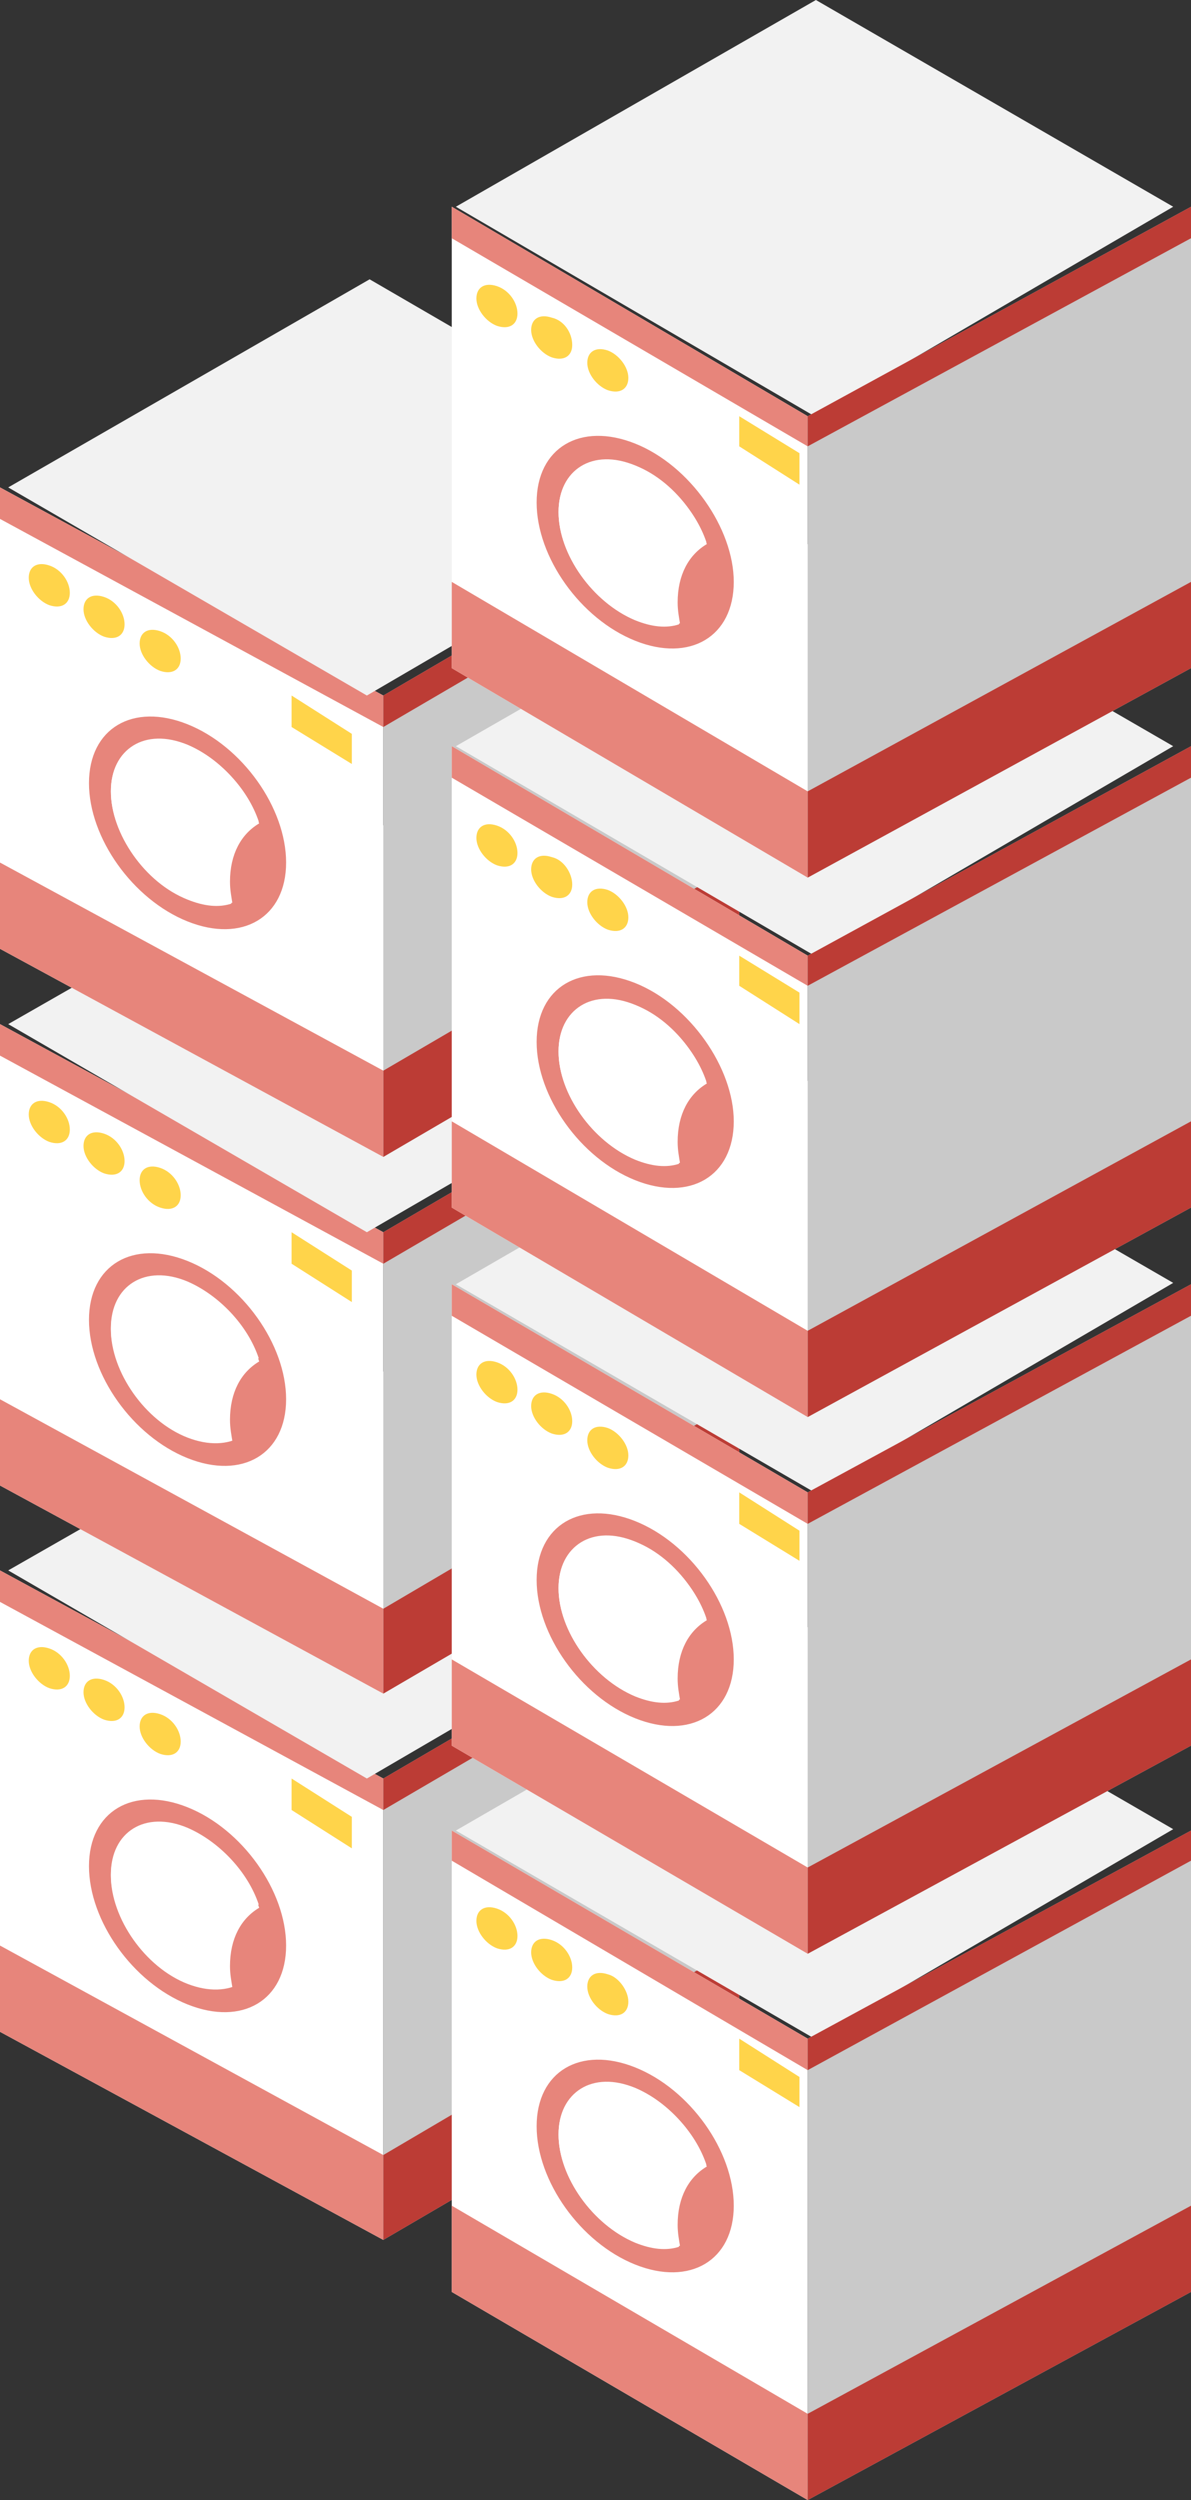 <?xml version="1.0" encoding="utf-8"?>
<!-- Generator: Adobe Illustrator 19.2.0, SVG Export Plug-In . SVG Version: 6.00 Build 0)  -->
<svg version="1.1" id="Calque_1" xmlns="http://www.w3.org/2000/svg" xmlns:xlink="http://www.w3.org/1999/xlink" x="0px" y="0px"
	 viewBox="0 0 87 182.6" style="enable-background:new 0 0 87 182.6;" xml:space="preserve">
<rect x="0" y="0" width="87" height="182.6" fill="#333333" stroke="none"/>
<style type="text/css">
	.st0{fill:#FFFFFF;}
	.st1{fill:#E7857B;}
	.st2{fill:#FFD44A;}
	.st3{fill:#C9C9C9;}
	.st4{fill:#BC3C35;}
	.st5{fill:#F2F2F2;}
</style>
<g>
	<polygon class="st0" points="28,163.6 0,148.4 0,114.7 28,129.9 	"/>
	<polygon class="st1" points="28,163.6 0,148.4 0,142.1 28,157.4 	"/>
	<polygon class="st1" points="28,132.2 0,117 0,114.7 28,129.9 	"/>
	<polygon class="st2" points="25.7,135 21.3,132.2 21.3,129.9 25.7,132.7 	"/>
	<polygon class="st3" points="28,163.6 54,148.4 54,114.7 28,129.9 	"/>
	<path class="st1" d="M20.9,142.1c0,4-3.2,5.9-7.2,4.3c-4-1.6-7.2-6.1-7.2-10.1c0-4,3.2-5.9,7.2-4.3
		C17.7,133.6,20.9,138.1,20.9,142.1z"/>
	<path class="st2" d="M5.1,122.4c0,0.8-0.6,1.2-1.5,0.9c-0.8-0.3-1.5-1.2-1.5-2s0.6-1.2,1.5-0.9C4.5,120.7,5.1,121.6,5.1,122.4z"/>
	<path class="st2" d="M9.1,124.7c0,0.8-0.6,1.2-1.5,0.9c-0.8-0.3-1.5-1.2-1.5-2s0.6-1.2,1.5-0.9C8.5,123,9.1,123.9,9.1,124.7z"/>
	<path class="st2" d="M13.2,127.2c0,0.8-0.6,1.2-1.5,0.9c-0.8-0.3-1.5-1.2-1.5-2s0.6-1.2,1.5-0.9C12.6,125.5,13.2,126.4,13.2,127.2z
		"/>
	<path class="st0" d="M19.3,141.5c0,3.1-2.5,4.6-5.6,3.4s-5.6-4.8-5.6-7.9c0-3.1,2.5-4.6,5.6-3.4C16.8,134.8,19.3,138.4,19.3,141.5z
		"/>
	<g>
		<path class="st0" d="M18.9,139.1c-0.8-2.4-2.9-4.6-5.2-5.6c-3.1-1.3-5.6,0.3-5.6,3.4c0,3.1,2.5,6.6,5.6,7.9
			c1.2,0.5,2.3,0.6,3.2,0.3c-0.1-0.6-0.2-1.1-0.2-1.7C16.7,141.4,17.5,139.9,18.9,139.1z"/>
		<path class="st1" d="M19.4,141.6c0-0.8-0.2-1.6-0.4-2.3c-1.4,0.8-2.2,2.3-2.2,4.3c0,0.6,0.1,1.1,0.2,1.7
			C18.5,144.8,19.4,143.5,19.4,141.6z"/>
	</g>
	<polygon class="st4" points="28,163.6 54,148.4 54,142.1 28,157.4 	"/>
	<polygon class="st5" points="53,114.6 26.8,129.9 0.6,114.7 27,99.6 	"/>
	<polygon class="st4" points="28,132.2 54,117 54,114.7 28,129.9 	"/>
</g>
<g>
	<polygon class="st0" points="28,123.7 0,108.5 0,74.8 28,90 	"/>
	<polygon class="st1" points="28,123.7 0,108.5 0,102.2 28,117.5 	"/>
	<polygon class="st1" points="28,92.3 0,77.1 0,74.8 28,90 	"/>
	<polygon class="st2" points="25.7,95.1 21.3,92.3 21.3,90 25.7,92.8 	"/>
	<polygon class="st3" points="28,123.7 54,108.5 54,74.8 28,90 	"/>
	<path class="st1" d="M20.9,102.2c0,4-3.2,5.9-7.2,4.3c-4-1.6-7.2-6.1-7.2-10.1c0-4,3.2-5.9,7.2-4.3S20.9,98.2,20.9,102.2z"/>
	<path class="st2" d="M5.1,82.5c0,0.8-0.6,1.2-1.5,0.9c-0.8-0.3-1.5-1.2-1.5-2s0.6-1.2,1.5-0.9C4.5,80.8,5.1,81.7,5.1,82.5z"/>
	<path class="st2" d="M9.1,84.8c0,0.8-0.6,1.2-1.5,0.9c-0.8-0.3-1.5-1.2-1.5-2s0.6-1.2,1.5-0.9C8.5,83.1,9.1,84,9.1,84.8z"/>
	<path class="st2" d="M13.2,87.3c0,0.8-0.6,1.2-1.5,0.9s-1.5-1.2-1.5-2c0-0.8,0.6-1.2,1.5-0.9C12.6,85.6,13.2,86.5,13.2,87.3z"/>
	<path class="st0" d="M19.3,101.6c0,3.1-2.5,4.6-5.6,3.4s-5.6-4.8-5.6-7.9c0-3.1,2.5-4.6,5.6-3.4C16.8,94.9,19.3,98.5,19.3,101.6z"
		/>
	<g>
		<path class="st0" d="M18.9,99.2c-0.8-2.4-2.9-4.6-5.2-5.6c-3.1-1.3-5.6,0.3-5.6,3.4c0,3.1,2.5,6.6,5.6,7.9
			c1.2,0.5,2.3,0.6,3.2,0.3c-0.1-0.6-0.2-1.1-0.2-1.7C16.7,101.5,17.5,100,18.9,99.2z"/>
		<path class="st1" d="M19.4,101.7c0-0.8-0.2-1.6-0.4-2.3c-1.4,0.8-2.2,2.3-2.2,4.3c0,0.6,0.1,1.1,0.2,1.7
			C18.5,104.9,19.4,103.6,19.4,101.7z"/>
	</g>
	<polygon class="st4" points="28,123.7 54,108.5 54,102.2 28,117.5 	"/>
	<polygon class="st5" points="53,74.8 26.8,90 0.6,74.8 27,59.7 	"/>
	<polygon class="st4" points="28,92.3 54,77.1 54,74.8 28,90 	"/>
</g>
<g>
	<polygon class="st0" points="28,84.5 0,69.3 0,35.6 28,50.8 	"/>
	<polygon class="st1" points="28,84.5 0,69.3 0,63 28,78.2 	"/>
	<polygon class="st1" points="28,53.1 0,37.9 0,35.6 28,50.8 	"/>
	<polygon class="st2" points="25.7,55.8 21.3,53.1 21.3,50.8 25.7,53.6 	"/>
	<polygon class="st3" points="28,84.5 54,69.3 54,35.6 28,50.8 	"/>
	<path class="st1" d="M20.9,63c0,4-3.2,5.9-7.2,4.3s-7.2-6.1-7.2-10.1c0-4,3.2-5.9,7.2-4.3S20.9,59,20.9,63z"/>
	<path class="st2" d="M5.1,43.3c0,0.8-0.6,1.2-1.5,0.9c-0.8-0.3-1.5-1.2-1.5-2s0.6-1.2,1.5-0.9S5.1,42.5,5.1,43.3z"/>
	<path class="st2" d="M9.1,45.6c0,0.8-0.6,1.2-1.5,0.9c-0.8-0.3-1.5-1.2-1.5-2c0-0.8,0.6-1.2,1.5-0.9S9.1,44.8,9.1,45.6z"/>
	<path class="st2" d="M13.2,48.1c0,0.8-0.6,1.2-1.5,0.9c-0.8-0.3-1.5-1.2-1.5-2c0-0.8,0.6-1.2,1.5-0.9S13.2,47.3,13.2,48.1z"/>
	<path class="st0" d="M19.3,62.3c0,3.1-2.5,4.6-5.6,3.4s-5.6-4.8-5.6-7.9c0-3.1,2.5-4.6,5.6-3.4C16.8,55.7,19.3,59.2,19.3,62.3z"/>
	<g>
		<path class="st0" d="M18.9,60c-0.8-2.4-2.9-4.6-5.2-5.6c-3.1-1.3-5.6,0.3-5.6,3.4s2.5,6.6,5.6,7.9c1.2,0.5,2.3,0.6,3.2,0.3
			c-0.1-0.6-0.2-1.1-0.2-1.7C16.7,62.3,17.5,60.8,18.9,60z"/>
		<path class="st1" d="M19.4,62.4c0-0.8-0.2-1.6-0.4-2.3c-1.4,0.8-2.2,2.3-2.2,4.3c0,0.6,0.1,1.1,0.2,1.7
			C18.5,65.7,19.4,64.4,19.4,62.4z"/>
	</g>
	<polygon class="st4" points="28,84.5 54,69.3 54,63 28,78.2 	"/>
	<polygon class="st5" points="53,35.5 26.8,50.8 0.6,35.6 27,20.4 	"/>
	<polygon class="st4" points="28,53.1 54,37.9 54,35.6 28,50.8 	"/>
</g>
<g>
	<polygon class="st0" points="59,182.6 33,167.4 33,133.7 59,148.9 	"/>
	<polygon class="st1" points="59,182.6 33,167.4 33,161.1 59,176.3 	"/>
	<polygon class="st1" points="59,151.2 33,135.9 33,133.7 59,148.9 	"/>
	<polygon class="st2" points="58.4,153.9 54,151.2 54,148.9 58.4,151.7 	"/>
	<polygon class="st3" points="59,182.6 87,167.4 87,133.7 59,148.9 	"/>
	<path class="st1" d="M53.6,161.1c0,4-3.2,5.9-7.2,4.3c-4-1.6-7.2-6.1-7.2-10.1s3.2-5.9,7.2-4.3C50.4,152.6,53.6,157.1,53.6,161.1z"
		/>
	<path class="st2" d="M37.8,141.4c0,0.8-0.6,1.2-1.5,0.9c-0.8-0.3-1.5-1.2-1.5-2s0.6-1.2,1.5-0.9C37.2,139.7,37.8,140.6,37.8,141.4z
		"/>
	<path class="st2" d="M41.8,143.7c0,0.8-0.6,1.2-1.5,0.9c-0.8-0.3-1.5-1.2-1.5-2s0.6-1.2,1.5-0.9C41.2,142,41.8,142.9,41.8,143.7z"
		/>
	<path class="st2" d="M45.9,146.2c0,0.8-0.6,1.2-1.5,0.9c-0.8-0.3-1.5-1.2-1.5-2s0.6-1.2,1.5-0.9C45.2,144.4,45.9,145.4,45.9,146.2z
		"/>
	<path class="st0" d="M52,160.4c0,3.1-2.5,4.6-5.6,3.4c-3.1-1.3-5.6-4.8-5.6-7.9c0-3.1,2.5-4.6,5.6-3.4
		C49.5,153.8,52,157.3,52,160.4z"/>
	<g>
		<path class="st0" d="M51.6,158.1c-0.8-2.4-2.9-4.6-5.2-5.6c-3.1-1.3-5.6,0.3-5.6,3.4c0,3.1,2.5,6.6,5.6,7.9
			c1.2,0.5,2.3,0.6,3.2,0.3c-0.1-0.6-0.2-1.1-0.2-1.7C49.4,160.4,50.2,158.9,51.6,158.1z"/>
		<path class="st1" d="M52.1,160.5c0-0.8-0.2-1.6-0.4-2.3c-1.4,0.8-2.2,2.3-2.2,4.3c0,0.6,0.1,1.1,0.2,1.7
			C51.1,163.8,52.1,162.5,52.1,160.5z"/>
	</g>
	<polygon class="st4" points="59,182.6 87,167.4 87,161.1 59,176.3 	"/>
	<polygon class="st5" points="85.7,133.6 59.5,148.9 33.3,133.7 59.6,118.5 	"/>
	<polygon class="st4" points="59,151.2 87,135.9 87,133.7 59,148.9 	"/>
</g>
<g>
	<polygon class="st0" points="59,142.7 33,127.5 33,93.8 59,109 	"/>
	<polygon class="st1" points="59,142.7 33,127.5 33,121.2 59,136.4 	"/>
	<polygon class="st1" points="59,111.3 33,96.1 33,93.8 59,109 	"/>
	<polygon class="st2" points="58.4,114 54,111.3 54,109 58.4,111.8 	"/>
	<polygon class="st3" points="59,142.7 87,127.5 87,93.8 59,109 	"/>
	<path class="st1" d="M53.6,121.2c0,4-3.2,5.9-7.2,4.3s-7.2-6.1-7.2-10.1c0-4,3.2-5.9,7.2-4.3S53.6,117.2,53.6,121.2z"/>
	<path class="st2" d="M37.8,101.5c0,0.8-0.6,1.2-1.5,0.9c-0.8-0.3-1.5-1.2-1.5-2s0.6-1.2,1.5-0.9C37.2,99.8,37.8,100.7,37.8,101.5z"
		/>
	<path class="st2" d="M41.8,103.8c0,0.8-0.6,1.2-1.5,0.9c-0.8-0.3-1.5-1.2-1.5-2s0.6-1.2,1.5-0.9C41.2,102.1,41.8,103,41.8,103.8z"
		/>
	<path class="st2" d="M45.9,106.3c0,0.8-0.6,1.2-1.5,0.9c-0.8-0.3-1.5-1.2-1.5-2s0.6-1.2,1.5-0.9C45.2,104.6,45.9,105.5,45.9,106.3z
		"/>
	<path class="st0" d="M52,120.5c0,3.1-2.5,4.6-5.6,3.4c-3.1-1.3-5.6-4.8-5.6-7.9c0-3.1,2.5-4.6,5.6-3.4S52,117.4,52,120.5z"/>
	<g>
		<path class="st0" d="M51.6,118.2c-0.8-2.4-2.9-4.6-5.2-5.6c-3.1-1.3-5.6,0.3-5.6,3.4c0,3.1,2.5,6.6,5.6,7.9
			c1.2,0.5,2.3,0.6,3.2,0.3c-0.1-0.6-0.2-1.1-0.2-1.7C49.4,120.5,50.2,119,51.6,118.2z"/>
		<path class="st1" d="M52.1,120.6c0-0.8-0.2-1.6-0.4-2.3c-1.4,0.8-2.2,2.3-2.2,4.3c0,0.6,0.1,1.1,0.2,1.7
			C51.1,123.9,52.1,122.6,52.1,120.6z"/>
	</g>
	<polygon class="st4" points="59,142.7 87,127.5 87,121.2 59,136.4 	"/>
	<polygon class="st5" points="85.7,93.7 59.5,109 33.3,93.8 59.6,78.6 	"/>
	<polygon class="st4" points="59,111.3 87,96.1 87,93.8 59,109 	"/>
</g>
<g>
	<polygon class="st0" points="59,103.5 33,88.2 33,54.5 59,69.8 	"/>
	<polygon class="st1" points="59,103.5 33,88.2 33,81.9 59,97.2 	"/>
	<polygon class="st1" points="59,72 33,56.8 33,54.5 59,69.8 	"/>
	<polygon class="st2" points="58.4,74.8 54,72 54,69.8 58.4,72.5 	"/>
	<polygon class="st3" points="59,103.5 87,88.2 87,54.5 59,69.8 	"/>
	<path class="st1" d="M53.6,81.9c0,4-3.2,5.9-7.2,4.3s-7.2-6.1-7.2-10.1s3.2-5.9,7.2-4.3C50.4,73.4,53.6,78,53.6,81.9z"/>
	<path class="st2" d="M37.8,62.3c0,0.8-0.6,1.2-1.5,0.9c-0.8-0.3-1.5-1.2-1.5-2s0.6-1.2,1.5-0.9C37.2,60.6,37.8,61.5,37.8,62.3z"/>
	<path class="st2" d="M41.8,64.6c0,0.8-0.6,1.2-1.5,0.9c-0.8-0.3-1.5-1.2-1.5-2c0-0.8,0.6-1.2,1.5-0.9
		C41.2,62.8,41.8,63.8,41.8,64.6z"/>
	<path class="st2" d="M45.9,67c0,0.8-0.6,1.2-1.5,0.9c-0.8-0.3-1.5-1.2-1.5-2s0.6-1.2,1.5-0.9C45.2,65.3,45.9,66.2,45.9,67z"/>
	<path class="st0" d="M52,81.3c0,3.1-2.5,4.6-5.6,3.4c-3.1-1.3-5.6-4.8-5.6-7.9c0-3.1,2.5-4.6,5.6-3.4S52,78.2,52,81.3z"/>
	<g>
		<path class="st0" d="M51.6,79c-0.8-2.4-2.9-4.6-5.2-5.6c-3.1-1.3-5.6,0.3-5.6,3.4c0,3.1,2.5,6.6,5.6,7.9c1.2,0.5,2.3,0.6,3.2,0.3
			c-0.1-0.6-0.2-1.1-0.2-1.7C49.4,81.2,50.2,79.7,51.6,79z"/>
		<path class="st1" d="M52.1,81.4c0-0.8-0.2-1.6-0.4-2.3c-1.4,0.8-2.2,2.3-2.2,4.3c0,0.6,0.1,1.1,0.2,1.7
			C51.1,84.6,52.1,83.3,52.1,81.4z"/>
	</g>
	<polygon class="st4" points="59,103.5 87,88.2 87,81.9 59,97.2 	"/>
	<polygon class="st5" points="85.7,54.5 59.5,69.8 33.3,54.5 59.6,39.4 	"/>
	<polygon class="st4" points="59,72 87,56.8 87,54.5 59,69.8 	"/>
</g>
<polygon class="st0" points="59,64.1 33,48.8 33,15.1 59,30.4 "/>
<polygon class="st1" points="59,64.1 33,48.8 33,42.5 59,57.8 "/>
<polygon class="st1" points="59,32.6 33,17.4 33,15.1 59,30.4 "/>
<polygon class="st2" points="58.4,35.4 54,32.6 54,30.4 58.4,33.1 "/>
<polygon class="st3" points="59,64.1 87,48.8 87,15.1 59,30.4 "/>
<path class="st1" d="M53.6,42.5c0,4-3.2,5.9-7.2,4.3c-4-1.6-7.2-6.1-7.2-10.1s3.2-5.9,7.2-4.3C50.4,34,53.6,38.6,53.6,42.5z"/>
<path class="st2" d="M37.8,22.9c0,0.8-0.6,1.2-1.5,0.9c-0.8-0.3-1.5-1.2-1.5-2s0.6-1.2,1.5-0.9C37.2,21.2,37.8,22.1,37.8,22.9z"/>
<path class="st2" d="M41.8,25.2c0,0.8-0.6,1.2-1.5,0.9c-0.8-0.3-1.5-1.2-1.5-2c0-0.8,0.6-1.2,1.5-0.9C41.2,23.4,41.8,24.3,41.8,25.2
	z"/>
<path class="st2" d="M45.9,27.6c0,0.8-0.6,1.2-1.5,0.9c-0.8-0.3-1.5-1.2-1.5-2c0-0.8,0.6-1.2,1.5-0.9C45.2,25.9,45.9,26.8,45.9,27.6
	z"/>
<path class="st0" d="M52,41.9c0,3.1-2.5,4.6-5.6,3.4c-3.1-1.3-5.6-4.8-5.6-7.9s2.5-4.6,5.6-3.4S52,38.8,52,41.9z"/>
<g>
	<path class="st0" d="M51.6,39.6c-0.8-2.4-2.9-4.6-5.2-5.6c-3.1-1.3-5.6,0.3-5.6,3.4c0,3.1,2.5,6.6,5.6,7.9c1.2,0.5,2.3,0.6,3.2,0.3
		c-0.1-0.6-0.2-1.1-0.2-1.7C49.4,41.8,50.2,40.3,51.6,39.6z"/>
	<path class="st1" d="M52.1,42c0-0.8-0.2-1.6-0.4-2.3c-1.4,0.8-2.2,2.3-2.2,4.3c0,0.6,0.1,1.1,0.2,1.7C51.1,45.2,52.1,43.9,52.1,42z
		"/>
</g>
<polygon class="st4" points="59,64.1 87,48.8 87,42.5 59,57.8 "/>
<polygon class="st5" points="85.7,15.1 59.5,30.4 33.3,15.1 59.6,0 "/>
<polygon class="st4" points="59,32.6 87,17.4 87,15.1 59,30.4 "/>
</svg>

